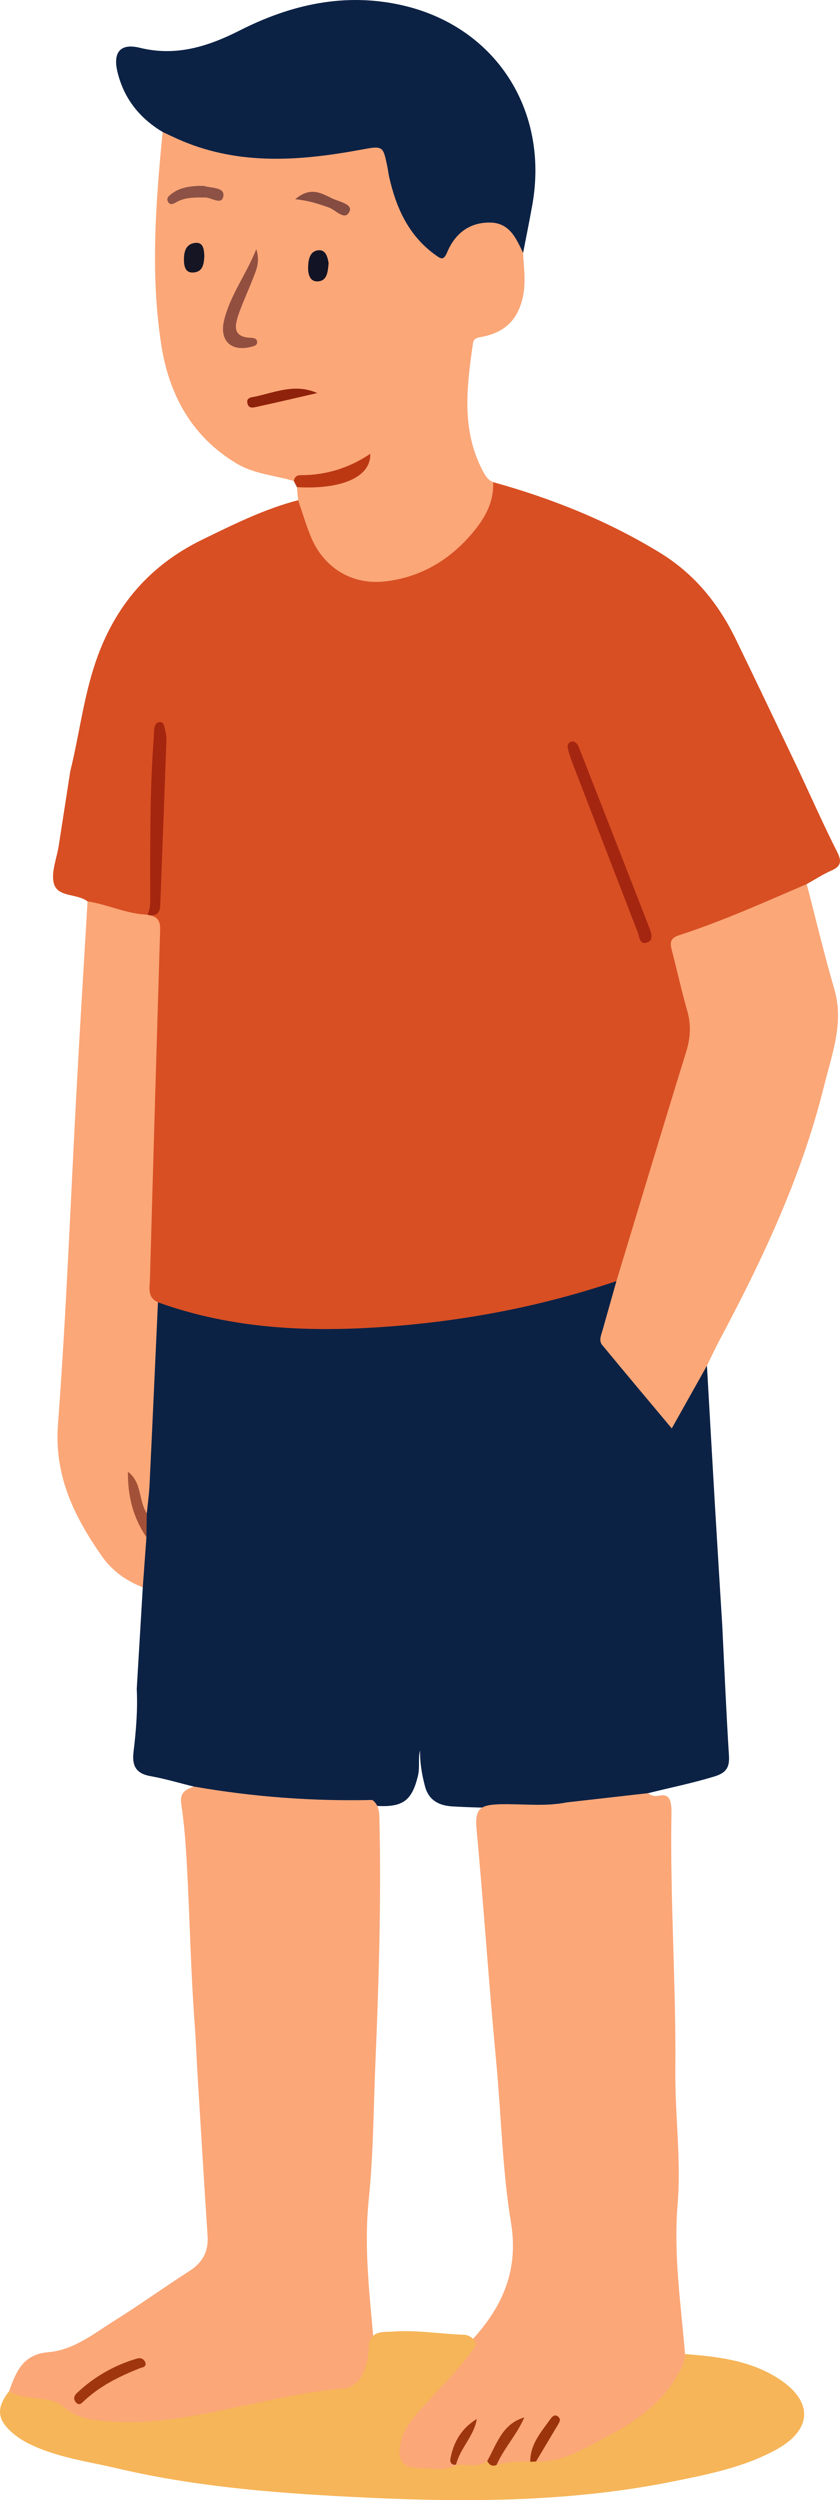 <?xml version="1.0" encoding="UTF-8"?>
<svg id="Layer_2" data-name="Layer 2" xmlns="http://www.w3.org/2000/svg" viewBox="0 0 547.24 1627.82">
  <g id="Scrollytelling_-llustrations" data-name="Scrollytelling -llustrations">
    <path d="M57.03,586.89c-6.78-5.28-19.47-2.51-21.92-11.63-1.98-7.4,1.87-16.36,3.15-24.62,2.5-16.19,5.02-32.38,7.53-48.57,5.92-23.87,8.66-48.37,16.78-71.86,12.45-36.02,35.15-62.29,69.25-78.88,20.25-9.85,40.42-19.95,62.39-25.65,8.54,1.62,7.95,9.59,10,15.25,5.64,15.52,14.17,27.65,31.24,31.96,6.15,1.55,12.15,2.16,18.29.68,29.66-7.14,52.79-22.08,62.79-52.65.91-2.79,1.84-5.55,4.73-7.01,38.39,10.66,75.09,25.33,109.12,46.25,22.12,13.6,37.77,32.95,48.99,56.03,13.82,28.43,27.36,57,41.02,85.51,8.24,17.63,16.14,35.43,24.91,52.79,3.15,6.24,2.85,9.47-3.72,12.34-5.56,2.43-10.7,5.83-16.03,8.8-2.51,7.1-9.15,9.07-15.05,11.61-19.38,8.35-38.69,16.94-58.74,23.52-8,2.63-10.38,6.47-7.74,14.36,2.18,6.54,2.85,13.61,5.23,20.02,7.01,18.83,4.02,36.79-1.71,55.38-12.42,40.29-25.4,80.41-37.12,120.92-1.6,5.53-2.89,11.38-7.89,15.24-26.87,14.29-56.7,18.18-85.91,23.83-39.09,7.57-78.66,10.34-118.51,9.26-27.81-.75-55.06-4.95-81.91-12.11-6.07-1.62-11.44-4.7-16.85-7.76-4.59-3.31-5.95-8.07-5.97-13.39-.18-48.7,1.49-97.35,3.79-145.98.53-11.28.19-22.56.38-33.83.2-12.34-.62-24.71,1.77-36.99,1.49-7.64-.68-15.12-2.19-22.56,2.43-3.58,4.27-7.12,4.19-11.88-.5-32.62,1.39-65.2,2.2-97.8-.84,32.7-2.65,65.39-2.25,98.12.05,4.38-1.14,7.8-4.63,10.42-10.93,5.08-30.33.61-39.62-9.11Z" style="fill: #d84f23; stroke-width: 0px;"/>
    <path d="M321.26,313.89c.63,14.13-6.36,25.1-15.14,35.04-14.71,16.67-33.11,27.11-55.34,29.62-21.63,2.44-40.06-8.95-48.36-29.33-3.13-7.69-5.5-15.7-8.21-23.56-.26-2.84-.52-5.67-.78-8.51,2.43-3.36,6.08-3.73,9.73-3.73,9.97,0,19.08-3.27,28.06-7.06-12.71,5.51-25.96,7.9-39.81,6.83-12.39-3.78-25.61-4.44-37.2-11.36-29.56-17.66-44.21-45.21-49.2-77.61-7.08-45.97-3.56-92.2.94-138.27,3.8-3.43,7.88-1.36,11.28.17,37.05,16.72,75.28,14.19,113.8,7.36,20.99-3.72,23.41-1.94,26.99,19.63,2.31,13.91,7.89,26.53,16.46,37.71,7.95,10.37,10.11,10.42,19.03,1.35,1.54-1.56,3.09-3.11,4.86-4.4,9.08-6.64,18.78-9.4,29.81-5.12,10.25,3.98,12.1,12.56,12.6,22.01.44,9.45,1.91,18.93-.07,28.33-3.21,15.24-11.97,23.72-27.33,26.44-2.81.5-4.83,1.01-5.28,4.21-4,28.25-7.72,56.46,6.6,83.25,1.56,2.92,3.22,5.74,6.55,6.99Z" style="fill: #fba778; stroke-width: 0px;"/>
    <path d="M340.79,164.66c-4.58-9.5-8.78-19.66-21.68-19.76-13.61-.1-22.76,7.43-27.76,19.27-2.36,5.6-4.02,4.43-7.51,1.95-17.68-12.61-25.81-30.84-30.37-51.19-.47-2.12-.68-4.3-1.12-6.43-2.86-13.84-2.84-13.67-17.65-10.95-39.05,7.18-77.94,10.15-115.86-5.72-4.35-1.82-8.58-3.91-12.86-5.88-15.08-9.02-25.23-21.77-29.43-38.99-3.13-12.83,1.78-19,14.51-15.86,23.63,5.83,44.52-.83,65.12-11.27C189.58,2.89,224.65-5.03,261.9,3.4c60.75,13.75,95.98,68.16,84.87,130.18-1.86,10.38-3.97,20.72-5.97,31.08Z" style="fill: #0c2245; stroke-width: 0px;"/>
    <path d="M191.41,313.2c.39-2.52,1.87-3.84,4.41-3.83,16.37.08,31.4-4.56,45.41-13.88.45,15.13-18.69,23.35-47.79,21.68-.68-1.33-1.36-2.65-2.03-3.97Z" style="fill: #bc3813; stroke-width: 0px;"/>
    <path d="M102.89,847.91c48.93,17.62,99.46,19.63,150.67,15.76,50.57-3.83,99.96-13.32,148.02-29.57,5.39,5.3,2.06,11.38-.05,15.99-7.43,16.19-4.22,28.97,8.85,40.84,7.21,6.55,12.63,15.07,19.13,22.46,7.18,8.15,7.9,8,13.55-1.79,2.91-5.06,5.28-10.43,8.59-15.25,2.22-3.23,4.05-7.13,8.91-7.16,1.76,30.85,3.49,61.71,5.31,92.56,1.49,25.42,3.09,50.83,4.65,76.24,1.41,28.36,2.6,56.73,4.38,85.07.49,7.79-1.86,11.24-9.57,13.6-14.22,4.35-28.75,7.26-43.12,10.86-11.19,9.81-25.15,7.34-38.23,8.21-4.64.31-9.38-.69-13.96.91-25.09.45-50.19.95-75.29-.51-9.02-.53-15.51-4.18-17.88-13.13-2.13-8.04-3.39-16.28-3.16-23.24-1.47,4.49.04,10.72-1.48,16.81-3.82,15.34-9.4,19.93-25.26,19.32-1.82-.07-3.62-.35-5.47-.28-35.01,2.17-69.74.15-104.26-6.05-4.57-.82-8.31-2.45-10.93-6.33-9.41-2.31-18.74-5.11-28.27-6.81-9.46-1.69-12.11-6.79-11.03-15.79,1.64-13.6,2.78-27.28,2.09-41.03,1.31-22.03,2.63-44.07,3.94-66.1-5.44-6.41-4.36-14.02-3.45-21.35.48-3.86,1.01-7.7,1.09-11.6,1.62-5.22,2.27-10.5.83-15.89,2.59-10.26,1.62-20.69,1.93-31.11.95-31.82,2.11-63.65,4.34-95.43.3-4.22,1.37-7.83,5.14-10.18Z" style="fill: #0c2245; stroke-width: 0px;"/>
    <path d="M126.29,1163.2c38.46,6.71,77.21,9.64,116.25,8.73,4.4,3.22,4.54,7.98,4.65,12.77,1.2,52.75-.37,105.47-2.61,158.14-1.26,29.74-1.3,59.63-4.34,89.19-3.2,31.13.51,61.62,3.19,92.32,3.7,20.19-4.9,32.01-24.84,35.64-29.68,5.39-59.4,10.5-88.8,17.54-22.07,5.29-44.86,4.53-67.4,2.99-7.46-.51-14.98-2.41-21.2-7.76-4.16-3.58-9.44-4.85-15.17-5.25-8.04-.55-15.97-2.31-20.06-10.7,4.42-12.45,8.94-23.99,25.38-25.32,16.48-1.34,29.44-11.89,42.9-20.32,16.65-10.43,32.62-21.93,49.16-32.54,8.57-5.5,12.49-12.67,11.83-22.79-2.22-34.01-4.28-68.04-6.37-102.06-.73-11.95-1.14-23.91-2.03-35.86-2.49-33.29-3.15-66.7-4.89-100.05-.75-14.47-1.71-28.99-3.86-43.29-1.16-7.71,2.99-9.4,8.21-11.37Z" style="fill: #fba778; stroke-width: 0px;"/>
    <path d="M369.11,1173.52c17.69-2.01,35.39-4.01,53.08-6.02,2.11,1.86,4.7,2.13,7.22,1.62,6.31-1.27,7.52,2.64,7.94,7.45.13,1.45.12,2.91.09,4.37-.96,55.69,3.06,111.29,2.53,166.99-.28,29.04,3.88,58.22,1.48,87.2-2.72,32.89,2.17,65.09,4.83,97.54,5.11,5.66,1.64,11.04-.99,16.01-6.25,11.8-15.91,20.86-26.44,28.56-16.47,12.04-34.6,21.3-53.99,27.89-4.93,1.67-9.9,2.49-14.67-.59-5.85-8.8,3.69-13.23,4.94-19.02-4.61,5.03-5.7,13.16-10.19,19.47-6.34,3.15-13,3.15-19.76,1.98-4.68-3.04-2.88-6.68-.99-10.4,2.94-5.79,6.63-11.08,9.63-14.74-6.55,6.16-9.31,16.9-16.34,24.86-5.99,3.4-12.08,3.97-18.27.61-8.22-8.11.91-13.5,2.56-19.01-2.92,5.19-8.51,10.82-4.44,18.91-8.09,5.56-26.96,6.55-34.04,1.52-7.25-5.15-8.07-12.53-6.18-20.51,2.63-11.12,10.13-19.34,17.67-27.09,9.9-10.17,18.1-21.88,28.79-31.28,2.26-1.99,3.12-4.87,4.78-7.25,19.42-21.49,29.57-44.95,24.55-75.45-5.71-34.67-6.33-70.1-9.67-105.15-4.78-50.22-8.05-100.57-12.75-150.8-1.22-13.03,1.69-16.03,14.56-16.45,14.7-.47,29.47,1.7,44.09-1.22Z" style="fill: #fba778; stroke-width: 0px;"/>
    <path d="M323.47,1604.93c7.18-2.25,14.56-2.4,21.99-2.12,1.19-1.27,2.44-1.25,3.72-.14,17.64.62,31.89-8.77,46.52-16.4,19.52-10.18,37.16-22.84,47.57-43.23,1.67-3.27,3.09-6.59,3-10.36,21.46,1.67,42.78,4.11,61.38,16.3,22.4,14.69,21.53,33.12-2.06,46-20.78,11.35-43.72,15.92-66.57,20.55-65.87,13.35-132.69,13.81-199.25,10.68-54.72-2.57-109.68-6.46-163.36-19.08-18.4-4.33-37.33-6.8-54.81-14.75-5.39-2.45-10.33-5.35-14.63-9.36-8.97-8.39-9.24-15.66-1-26.22,11.06,7.06,25.97,1.97,36.13,10.7,9.08,7.81,19.57,8.27,30.38,9.05,30.96,2.24,60.68-4.92,90.62-11.14,19.85-4.13,39.69-8.66,60.05-10.22,10.85-.83,17.01-12.04,17.16-29.09,1.92-9.17,10.44-7.63,15.93-8.05,15.21-1.15,30.46,1.56,45.74,2.05,3.66.12,6.85,2.41,8.48,6.11-8.45,13.2-19.67,24.04-30.05,35.62-7.19,8.03-15.46,15.39-18.76,26.28-3.91,12.89.19,19.25,13.25,18.93,7.42-.18,15.27,2.38,22.27-2.3l-.07.09c6.79-.71,14.04,2.3,20.33-2.49,2.7-.74,4.62.36,6.06,2.57Z" style="fill: #f6b558; stroke-width: 0px;"/>
    <path d="M460.55,889.18c-7.4,13.19-14.81,26.38-22.92,40.84-15.33-18.34-30.4-36.25-45.3-54.3-2.36-2.85-.74-6.24.14-9.36,3.04-10.75,6.08-21.5,9.12-32.26,15.12-49.86,30.11-99.76,45.5-149.53,2.8-9.05,3.2-17.54.59-26.63-3.72-12.95-6.59-26.14-9.99-39.19-1.25-4.77-1.3-7.89,4.66-9.82,28.46-9.24,55.73-21.53,83.2-33.32,5.95,22.8,11.39,45.76,17.99,68.37,6.45,22.1-1.58,42.37-6.65,62.93-14.44,58.58-39.89,112.72-68.14,165.67-2.9,5.44-5.47,11.06-8.19,16.6Z" style="fill: #fba778; stroke-width: 0px;"/>
    <path d="M95.39,1000.81c-.79,10.89-1.58,21.77-2.37,32.66-10.86-4.14-20.19-10.96-26.65-20.23-17.85-25.62-31.14-52.07-28.62-85.71,5.57-74.15,8.32-148.5,12.38-222.76,2.14-39.3,4.59-78.59,6.91-117.88,13.2,1.98,25.45,8.18,38.99,8.65.79-.79,1.32-.65,1.59.44,7.45,1.4,6.8,6.84,6.62,12.5-2.28,74.72-4.46,149.44-6.55,224.17-.16,5.56-1.94,12.04,5.21,15.26-1.81,39.64-3.58,79.29-5.48,118.92-.3,6.17-1.17,12.32-1.78,18.48-8.2-1.02-5.36-8.62-7.71-12.3,1.97,8.88,5.17,18.22,7.47,27.8Z" style="fill: #fba778; stroke-width: 0px;"/>
    <path d="M373.06,482.68c2.97.56,3.8,3.17,4.7,5.47,15.14,38.63,30.25,77.27,45.29,115.94,1.32,3.4,2.88,8.06-1.43,9.59-5.12,1.81-5.04-3.81-6.22-6.85-14.08-36.31-28.09-72.66-42.07-109.01-1.3-3.39-2.55-6.84-3.38-10.36-.52-2.2.1-4.41,3.11-4.77Z" style="fill: #a52610; stroke-width: 0px;"/>
    <path d="M97.61,595.98c-.54-.11-1.07-.25-1.59-.44,2.17-4.06,1.84-8.48,1.84-12.84,0-34.23-.29-68.46,2.34-102.63.14-1.81.04-3.66.31-5.45.33-2.19.99-4.51,3.77-4.46,2.3.04,2.62,2.28,3.02,3.95.58,2.46,1.22,5.01,1.13,7.5-1.24,34.89-2.62,69.78-3.9,104.67-.18,4.86.31,9.96-6.91,9.69Z" style="fill: #a5260f; stroke-width: 0px;"/>
    <path d="M166.96,162.2c2.73,8.53-.23,14.12-2.42,19.77-2.88,7.43-6.27,14.66-8.92,22.16-2.75,7.78-4.37,15.5,8.07,15.82,1.9.05,3.93.74,3.85,2.9-.07,2.06-2.14,2.53-3.96,2.99-13,3.29-20.72-3.98-17.62-17.12,3.86-16.34,14.26-29.63,21.01-46.52Z" style="fill: #924f40; stroke-width: 0px;"/>
    <path d="M206.68,255.91c-12.94,2.97-25.86,6.03-38.84,8.85-2.25.49-5.54,1.65-6.53-1.71-1.28-4.34,2.57-4.31,5.22-4.89,13.08-2.88,25.92-8.55,40.14-2.26Z" style="fill: #8f220b; stroke-width: 0px;"/>
    <path d="M129.51,121c1.78.08,2.93-.08,3.95.21,4.66,1.34,12.94.65,12.07,6.46-.94,6.26-7.81.86-11.97.91-6.23.06-12.32-.3-18.07,2.74-1.79.95-4.27,2.78-5.83.41-1.89-2.87.87-4.66,2.87-6.08,5.27-3.74,11.44-4.35,16.97-4.66Z" style="fill: #8d5245; stroke-width: 0px;"/>
    <path d="M192.34,129.7c9.81-8.35,16.95-3.97,23.74-.66,4.54,2.21,13.82,3.81,11.64,8.61-2.98,6.56-9-.99-13.46-2.54-6.35-2.22-12.65-4.43-21.92-5.4Z" style="fill: #854d42; stroke-width: 0px;"/>
    <path d="M214.09,171.33c-.55,5.46-.81,11.16-6.52,11.83-5.36.63-6.91-3.98-6.85-8.87.06-5,1.02-10.52,6.26-11.3,5.31-.79,6.46,4.53,7.11,8.33Z" style="fill: #121325; stroke-width: 0px;"/>
    <path d="M133.12,166.64c-.33,4.97-.67,10.56-7.55,10.8-4.6.16-5.63-3.8-5.72-7.69-.13-5.41.94-10.79,7.15-11.59,5.38-.69,5.93,4.04,6.11,8.47Z" style="fill: #151524; stroke-width: 0px;"/>
    <path d="M95.39,1000.81c-8.84-12.81-12.2-27.15-12.05-42.56,9.23,6.81,6.84,18.69,12.29,27.06-.08,5.17-.16,10.33-.24,15.5Z" style="fill: #a25138; stroke-width: 0px;"/>
    <path d="M94.92,1538.98c-.18,2.43-2.34,2.35-3.91,2.97-13.19,5.24-25.81,11.45-36.3,21.29-1.52,1.43-3.12,3.4-5.34.8-1.86-2.18-.91-4.41.61-5.85,11.22-10.63,24.31-18.16,39.15-22.53,2.69-.79,5,.14,5.78,3.32Z" style="fill: #a0360d; stroke-width: 0px;"/>
    <path d="M323.47,1604.93c-2.9,1.21-4.71-.14-6.06-2.57,6.18-11.1,9.91-24.37,24.18-28.42-4.84,11.2-13.24,20.02-18.12,30.99Z" style="fill: #9f370e; stroke-width: 0px;"/>
    <path d="M349.18,1602.67c-1.24.05-2.48.09-3.72.14-.14-11.36,7.06-19.31,13.08-27.75,1.13-1.59,2.97-3.66,5.31-1.4,1.61,1.56.69,3.27-.27,4.87-4.81,8.04-9.6,16.09-14.4,24.14Z" style="fill: #9b330b; stroke-width: 0px;"/>
    <path d="M297.15,1604.77c-2.93.28-4.19-1.42-3.72-3.94,2.08-10.95,7.31-19.9,17.19-25.88-1.8,11.29-11,19.1-13.55,29.91,0,0,.07-.09.07-.09Z" style="fill: #9d350e; stroke-width: 0px;"/>
  </g>
</svg>
